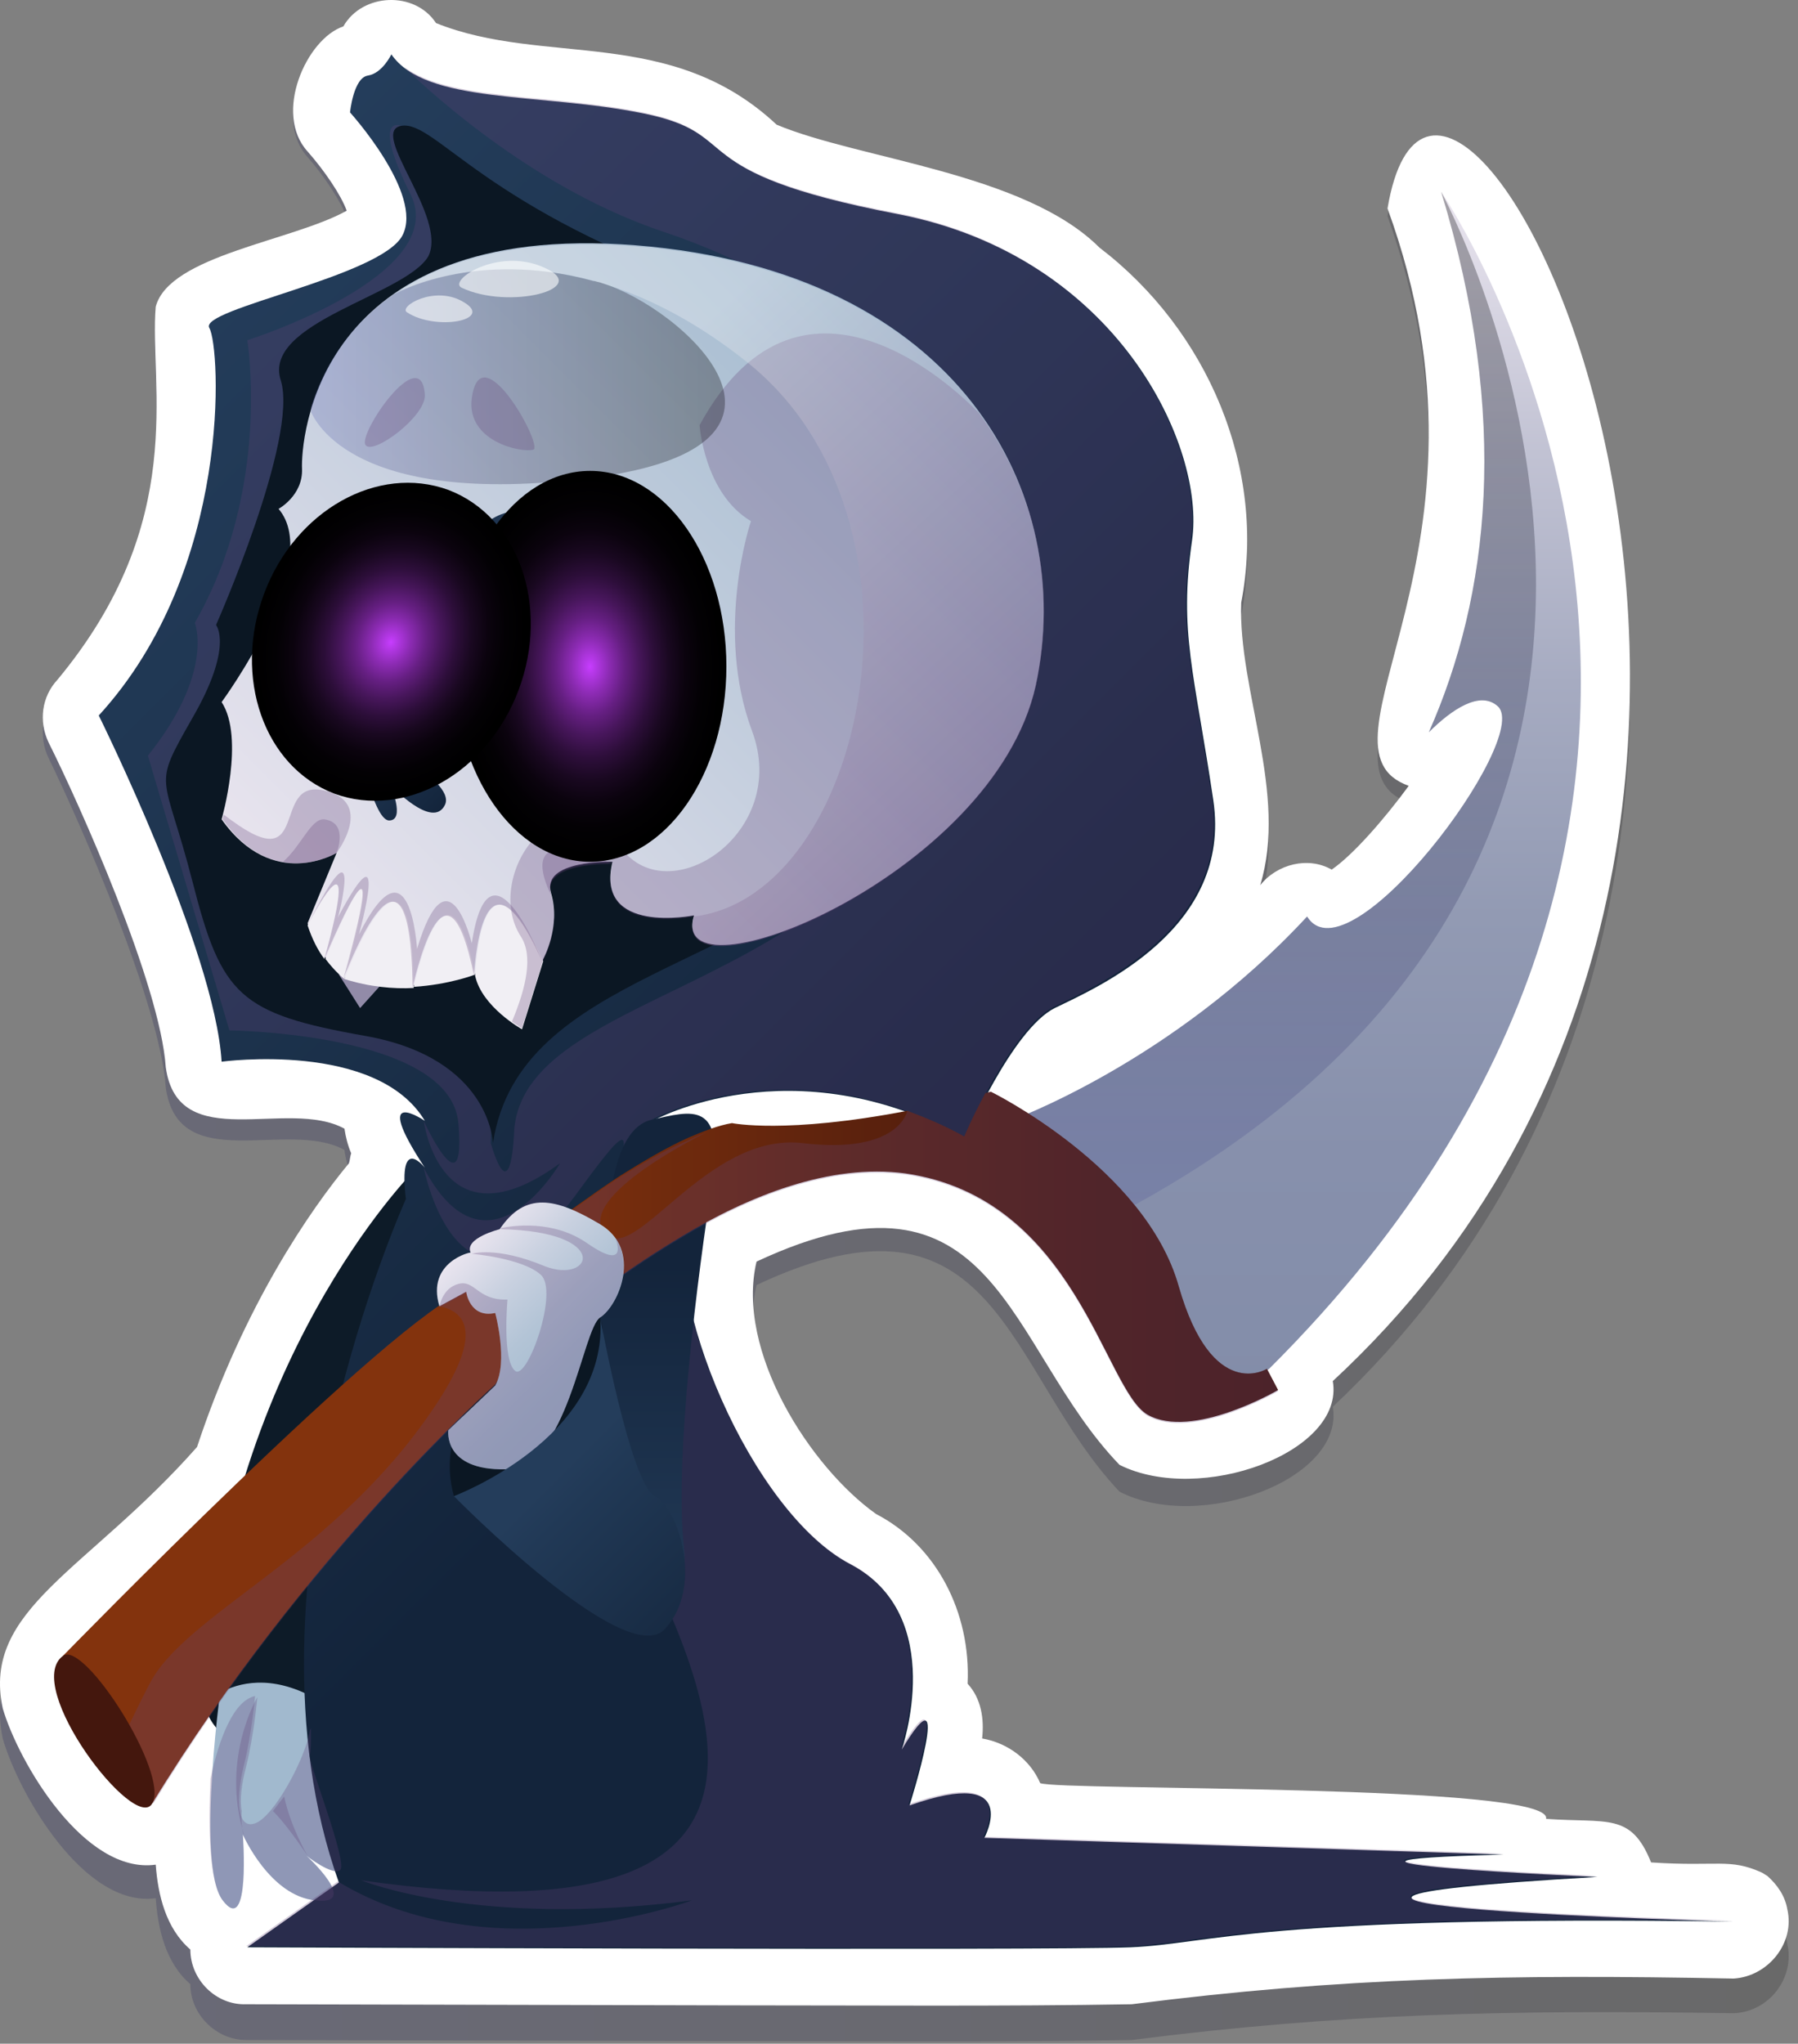 <svg width="161" height="183" viewBox="0 0 161 183" fill="none" xmlns="http://www.w3.org/2000/svg">
<rect x="0" y="0" width="161" height="183" fill="#808080" stroke="none"/>
<path opacity="0.18" d="M160.044 174.067C159.844 172.867 159.144 171.767 158.244 171.067C158.044 170.967 157.944 170.867 157.744 170.667C154.844 169.367 153.844 170.167 147.844 169.667C146.044 165.167 143.944 166.067 138.444 165.667C139.144 162.367 94.744 163.067 93.144 162.467C92.244 160.267 90.244 158.767 87.944 158.367C88.144 156.567 87.844 154.767 86.644 153.367C86.944 146.867 83.844 140.767 78.444 137.967C72.544 133.767 65.844 123.067 67.744 115.067C89.344 104.867 90.044 122.767 100.244 133.567C107.444 137.267 120.444 132.467 119.344 125.967C173.244 75.166 129.444 -12.034 124.244 19.366C135.444 50.566 116.644 68.466 126.144 71.867C123.944 74.966 121.144 78.166 119.244 79.466C117.144 78.266 114.344 78.966 112.844 80.867C115.344 72.567 110.844 63.166 111.144 55.166C113.444 42.967 108.144 30.366 98.444 22.866C91.744 16.067 76.944 14.867 69.544 11.666C60.044 2.667 48.744 6.367 39.044 2.467C37.144 -0.433 32.444 -0.333 30.744 2.767C27.444 3.867 24.444 10.666 27.544 14.066C29.044 15.767 30.544 18.067 31.044 19.466C26.244 22.166 15.144 23.567 13.944 28.267C13.344 35.467 16.944 47.666 5.144 62.166C3.744 63.666 3.444 65.966 4.344 67.867C7.144 73.567 14.344 89.966 14.844 97.367C15.944 105.367 25.744 100.167 30.844 102.967C30.944 103.767 31.144 104.467 31.444 105.167C31.344 105.467 31.344 105.767 31.244 106.067C27.844 110.267 21.844 118.967 17.644 131.867C7.844 143.067 -1.656 146.567 0.244 155.667C1.644 160.567 7.544 170.867 13.944 169.967C14.144 172.767 14.844 175.767 17.044 177.667C17.044 180.367 19.344 182.667 22.044 182.667L65.944 182.767C77.744 182.767 89.844 182.867 101.344 182.667C120.144 180.267 134.944 179.967 155.244 180.267C158.344 180.167 160.744 177.167 160.044 174.067Z" fill="url(#paint0_linear_3_338)"/>
<path d="M160.044 170.966C159.844 169.766 159.144 168.766 158.244 167.966C158.044 167.866 157.944 167.766 157.744 167.666C154.844 166.366 153.844 167.166 147.844 166.766C146.044 162.266 143.944 163.266 138.444 162.866C139.144 159.666 94.744 160.366 93.144 159.666C92.244 157.566 90.244 156.066 87.944 155.666C88.144 153.866 87.844 152.066 86.644 150.766C86.944 144.366 83.844 138.366 78.444 135.566C72.544 131.366 65.844 120.966 67.744 112.966C89.344 102.866 90.044 120.566 100.244 131.166C107.444 134.766 120.444 130.066 119.344 123.666C173.244 73.666 129.444 -12.233 124.244 18.666C135.444 49.367 116.644 66.966 126.144 70.367C123.944 73.367 121.144 76.567 119.244 77.867C117.144 76.666 114.344 77.367 112.844 79.266C115.344 71.067 110.844 61.767 111.144 53.967C113.444 41.967 108.144 29.567 98.444 22.166C91.744 15.466 76.944 14.267 69.544 11.166C60.044 2.266 48.744 5.966 39.044 2.066C37.144 -0.834 32.444 -0.634 30.744 2.366C27.444 3.466 24.444 10.166 27.544 13.566C29.044 15.267 30.544 17.466 31.044 18.866C26.244 21.567 15.144 22.866 13.944 27.466C13.344 34.566 16.944 46.666 5.144 60.867C3.744 62.367 3.444 64.567 4.344 66.466C7.144 72.067 14.344 88.166 14.844 95.567C15.944 103.466 25.744 98.266 30.844 101.066C30.944 101.766 31.144 102.566 31.444 103.266C31.344 103.566 31.344 103.866 31.244 104.166C27.844 108.266 21.844 116.866 17.644 129.566C7.844 140.666 -1.656 144.066 0.244 152.966C1.644 157.766 7.544 167.866 13.944 166.966C14.144 169.666 14.844 172.666 17.044 174.566C17.044 177.266 19.344 179.566 22.044 179.466L65.944 179.566C77.744 179.566 89.844 179.666 101.344 179.466C120.144 177.066 134.944 176.766 155.244 177.166C158.344 176.966 160.744 173.966 160.044 170.966Z" fill="white"/>
<path opacity="0.36" d="M29.644 173.266C29.044 173.066 27.444 172.666 27.444 172.666C27.444 172.666 28.844 172.866 29.844 172.966C29.944 173.066 30.044 173.066 30.144 173.166L29.644 173.266ZM88.244 158.566C87.644 158.766 87.144 158.966 86.844 159.166C87.144 158.966 87.644 158.766 88.244 158.566ZM58.244 158.966C58.244 158.966 68.744 157.766 82.344 158.866C81.944 158.866 81.544 158.766 81.144 158.766C70.244 159.166 65.444 158.966 65.444 158.966C64.844 158.966 64.244 159.066 63.644 159.066C62.944 158.766 60.744 158.866 58.244 158.966Z" fill="#838BC5"/>
<path d="M18.344 152.566C18.344 152.566 18.744 157.966 29.144 157.566C39.644 157.166 28.544 147.966 27.744 148.166C26.944 148.366 18.344 152.566 18.344 152.566Z" fill="#0B1723"/>
<path d="M19.944 149.766C19.944 149.766 17.444 166.866 19.944 170.166C22.444 173.466 21.744 164.266 21.744 164.266C21.744 164.266 24.144 169.766 28.244 170.166C32.344 170.666 27.444 166.166 27.444 166.166C27.444 166.166 29.744 167.966 30.444 167.466C31.244 166.966 27.544 157.666 27.744 157.166C27.944 156.666 27.744 149.266 27.744 149.266L19.944 149.766Z" fill="#A1B9CE"/>
<path d="M37.044 104.866C37.044 104.866 19.844 122.166 18.344 152.566C18.344 152.566 24.344 146.166 33.944 156.866C43.544 167.666 37.044 104.866 37.044 104.866Z" fill="#0D1B28"/>
<path d="M129.044 17.166C135.244 37.467 133.344 53.367 127.944 65.567C129.944 63.566 132.544 61.767 134.144 63.267C137.144 66.166 120.744 88.067 117.044 82.067C104.944 95.166 90.444 100.367 90.444 100.367L102.444 118.266L109.944 124.967L113.644 122.566C165.644 70.766 129.044 17.166 129.044 17.166Z" fill="url(#paint1_linear_3_338)"/>
<path opacity="0.3" d="M129.044 17.166C135.244 37.467 133.344 53.367 127.944 65.567C129.944 63.566 132.544 61.767 134.144 63.267C137.144 66.166 120.744 88.067 117.044 82.067C104.944 95.166 90.444 100.367 90.444 100.367L97.044 110.266C98.144 109.766 99.344 109.167 100.544 108.467C161.144 76.067 129.044 17.166 129.044 17.166Z" fill="url(#paint2_linear_3_338)"/>
<path d="M35.044 4.866C35.044 4.866 34.244 6.566 32.944 6.766C31.644 6.966 31.344 10.066 31.344 10.066C31.344 10.066 37.944 17.366 36.044 21.067C34.144 24.767 17.744 27.666 18.744 29.366C19.744 31.067 20.844 50.967 8.844 64.067C8.844 64.067 19.244 85.067 19.844 95.067C19.844 95.067 33.744 93.166 38.044 100.366C38.044 100.366 33.044 96.966 38.044 104.566C38.044 104.566 35.644 101.466 36.344 107.366C36.344 107.366 20.744 141.766 30.344 168.566L22.144 174.366C22.144 174.366 93.944 174.666 101.244 174.366C108.544 174.066 112.544 171.466 155.244 172.066C155.244 172.066 99.444 170.566 143.044 168.066C143.044 168.066 110.744 166.666 134.644 166.066L88.144 164.566C88.144 164.566 91.644 158.066 81.444 161.666C81.444 161.666 85.544 148.666 80.744 156.666C80.744 156.666 84.944 144.666 76.144 140.066C67.344 135.466 59.144 116.266 61.444 107.666C63.644 99.067 58.444 100.366 58.444 100.366C58.444 100.366 70.944 93.367 86.444 101.966C86.444 101.966 90.644 92.166 94.444 90.266C98.344 88.367 110.344 83.166 108.644 71.666C106.944 60.166 105.544 56.666 106.744 48.367C107.944 40.066 100.144 22.966 80.344 19.166C60.544 15.367 66.944 12.066 57.644 10.166C48.344 8.266 38.144 9.366 35.044 4.866Z" fill="url(#paint3_linear_3_338)"/>
<path opacity="0.28" d="M101.144 174.266C108.444 173.966 112.444 171.366 155.144 171.966C155.144 171.966 99.344 170.466 142.944 167.966C142.944 167.966 110.644 166.566 134.544 165.966L88.044 164.466C88.044 164.466 91.544 157.966 81.344 161.566C81.344 161.566 85.444 148.566 80.644 156.566C80.644 156.566 84.844 144.566 76.044 139.966C67.344 135.366 59.044 116.166 61.344 107.566C63.544 98.966 58.344 100.266 58.344 100.266C58.344 100.266 70.844 93.266 86.344 101.866C86.344 101.866 90.544 92.066 94.344 90.166C98.144 88.266 110.244 83.066 108.544 71.566C106.844 60.066 105.444 56.566 106.644 48.266C107.844 40.066 100.044 22.866 80.244 19.066C60.444 15.266 66.844 11.966 57.544 10.066C49.244 8.366 40.244 9.066 36.144 5.966C39.244 8.966 48.344 17.066 59.444 20.766C73.244 25.366 92.044 37.366 85.744 63.266C79.444 89.166 47.144 87.766 46.044 101.166C46.044 101.166 45.844 108.666 43.944 102.366L44.044 97.066L43.344 24.066L35.944 11.266C35.944 11.266 33.144 10.066 36.744 17.366C40.444 24.666 22.144 30.466 22.144 30.466C22.144 30.466 24.344 43.766 17.444 55.766C17.444 55.766 19.244 60.166 13.244 67.666L20.544 92.266C20.544 92.266 40.344 92.466 41.044 100.566C41.744 108.666 37.944 100.366 37.944 100.366C37.944 100.366 39.444 111.966 50.144 104.166C50.144 104.166 43.644 115.366 37.944 104.566C37.944 104.566 41.244 121.366 51.944 106.466C62.744 91.666 46.944 117.666 54.744 133.466C62.544 149.266 77.144 174.766 32.344 168.366C32.344 168.366 42.744 172.666 61.944 170.166C61.944 170.166 44.044 176.866 30.244 168.466L22.044 174.266C22.044 174.266 93.844 174.566 101.144 174.266Z" fill="#634277"/>
<path d="M35.944 11.266C39.044 10.766 43.244 18.766 64.644 26.066C86.044 33.366 89.344 61.166 78.844 74.066C68.344 86.966 46.444 86.966 44.144 102.366C44.144 102.366 43.944 94.766 32.744 92.766C21.444 90.766 19.844 89.166 17.244 78.966C14.644 68.866 13.544 70.766 17.244 64.266C20.944 57.866 19.344 55.966 19.344 55.966C19.344 55.966 26.744 39.266 25.144 34.066C23.444 28.866 36.244 26.466 38.344 22.966C40.144 19.466 32.944 11.766 35.944 11.266Z" fill="#0B1723"/>
<path d="M30.344 87.266L32.244 90.266L34.944 87.266H30.344Z" fill="#928BA8"/>
<path d="M30.144 76.366C30.144 76.366 24.444 79.866 19.844 73.366C19.844 73.366 21.944 66.066 19.844 62.866C19.844 62.866 29.044 50.366 24.944 45.566C24.944 45.566 27.144 44.366 27.044 41.966C26.944 39.666 28.044 19.666 56.944 21.966C85.844 24.266 96.444 44.166 92.744 61.366C88.944 78.566 59.644 90.066 62.144 81.966C62.144 81.966 53.244 83.766 54.844 77.166C54.844 77.166 48.444 76.966 49.344 79.966C50.244 82.966 48.644 85.866 48.644 85.866L46.744 91.966C46.744 91.966 43.144 90.066 42.544 87.166C42.544 87.166 36.844 89.366 30.844 87.466C30.844 87.466 28.544 85.866 27.544 82.666L30.144 76.366Z" fill="url(#paint4_linear_3_338)"/>
<path d="M51.444 69.766C46.544 69.566 42.544 65.666 41.844 60.766C41.144 55.866 40.744 49.066 43.644 46.766C48.344 42.866 61.344 50.066 61.844 58.466C62.144 64.466 57.944 70.066 51.444 69.766Z" fill="url(#paint5_linear_3_338)"/>
<path d="M27.544 82.867C27.944 84.067 28.444 85.067 29.044 85.867C32.644 72.867 27.544 82.867 27.544 82.867Z" fill="#F1EFF4"/>
<path d="M30.844 87.666C33.044 88.367 35.244 88.567 37.044 88.466C36.844 71.567 30.844 87.666 30.844 87.666Z" fill="#F1EFF4"/>
<path d="M37.044 88.366C40.244 88.166 42.544 87.266 42.544 87.266C39.944 74.666 37.044 88.366 37.044 88.366Z" fill="#F1EFF4"/>
<path d="M29.144 85.866C30.044 87.066 30.844 87.666 30.844 87.666C35.444 70.666 29.144 85.766 29.144 85.866Z" fill="#F1EFF4"/>
<path d="M42.544 87.366C43.144 90.166 46.744 92.166 46.744 92.166L48.644 86.066C43.044 73.966 42.544 87.366 42.544 87.366Z" fill="#F1EFF4"/>
<path d="M37.644 58.967C38.544 55.367 36.744 46.367 32.344 45.566C27.944 44.767 22.944 63.166 25.744 65.766C28.544 68.266 31.344 67.966 31.344 67.966L30.744 65.966C30.444 64.966 31.144 63.967 32.244 63.967C34.044 64.067 36.544 63.267 37.644 58.967Z" fill="url(#paint6_linear_3_338)"/>
<path d="M31.844 65.466C31.844 65.466 40.944 69.766 39.844 72.066C38.744 74.366 34.944 70.266 34.944 70.266C34.944 70.266 36.344 73.466 34.844 73.466C33.344 73.466 31.844 65.466 31.844 65.466Z" fill="url(#paint7_linear_3_338)"/>
<path d="M52.844 53.666C55.744 53.166 57.044 64.666 53.344 64.867C49.744 64.966 48.644 54.367 52.844 53.666Z" fill="white"/>
<path d="M36.244 54.166C34.344 53.767 30.344 60.467 32.944 61.666C35.544 62.767 38.544 54.666 36.244 54.166Z" fill="white"/>
<path opacity="0.28" d="M62.644 38.066C62.644 38.066 63.044 44.166 67.244 46.666C67.244 46.666 63.944 56.367 67.344 65.466C70.744 74.567 59.944 81.666 55.644 75.966C50.144 68.666 43.144 78.466 46.644 83.867C47.744 85.567 47.144 88.367 45.844 91.466C46.344 91.867 46.744 92.067 46.744 92.067L48.644 85.966C48.644 85.966 50.244 83.166 49.344 80.067C48.444 77.067 54.844 77.266 54.844 77.266C53.244 83.867 62.144 82.067 62.144 82.067C59.644 90.166 88.944 78.567 92.744 61.467C94.544 53.166 93.044 44.267 87.644 36.967C86.544 35.867 72.044 20.866 62.644 38.066Z" fill="#634277"/>
<path opacity="0.28" d="M30.144 76.366C30.144 76.366 33.644 71.766 28.944 70.766C24.244 69.766 27.844 78.666 20.744 73.466C20.444 73.266 20.244 73.066 20.044 72.966C19.944 73.166 19.944 73.366 19.944 73.366C24.444 79.866 30.144 76.366 30.144 76.366Z" fill="#634277"/>
<path opacity="0.28" d="M27.544 82.867C27.544 82.867 32.644 72.867 29.044 85.867C29.044 85.867 35.444 70.666 30.744 87.666C30.744 87.666 36.744 71.567 36.944 88.466C36.944 88.466 39.844 74.666 42.444 87.367C42.444 87.367 43.044 73.966 48.544 86.067C48.544 86.067 43.844 73.966 42.244 84.466C42.244 84.466 40.144 75.666 37.344 84.966C37.344 84.966 36.744 74.567 32.144 83.666C32.144 83.666 35.044 73.166 30.244 82.166C30.344 82.067 32.644 72.666 27.544 82.867Z" fill="#634277"/>
<path opacity="0.28" d="M30.144 76.366C30.144 76.366 31.244 73.666 29.044 73.366C27.844 73.266 27.044 75.666 25.344 77.166C28.044 77.666 30.144 76.366 30.144 76.366Z" fill="#634277"/>
<path opacity="0.28" d="M49.344 80.166C48.444 77.166 54.844 77.366 54.844 77.366C54.844 77.366 45.944 72.966 49.344 80.166Z" fill="#634277"/>
<path opacity="0.28" d="M66.944 32.466C84.544 46.566 77.644 80.166 62.144 82.066C59.644 90.166 88.944 78.566 92.744 61.466C96.544 44.266 85.844 24.366 56.944 22.066C46.544 21.266 39.744 23.266 35.344 26.366C35.444 26.266 49.444 18.466 66.944 32.466Z" fill="url(#paint8_linear_3_338)"/>
<path opacity="0.3" d="M53.144 42.767C75.144 39.867 60.844 27.466 53.944 25.366C53.744 25.267 53.544 25.267 53.244 25.166C53.244 25.166 53.244 25.166 53.144 25.166C42.544 22.267 35.344 26.267 35.244 26.366C30.944 29.366 28.844 33.267 27.844 36.467V36.867C27.944 36.967 30.844 45.666 53.144 42.767Z" fill="url(#paint9_linear_3_338)"/>
<path opacity="0.28" d="M42.244 35.666C41.744 39.566 46.744 40.566 47.744 40.266C48.744 40.066 43.044 29.666 42.244 35.666Z" fill="#634277"/>
<path opacity="0.28" d="M38.044 35.367C38.144 37.267 33.444 40.767 32.744 39.867C31.944 38.967 37.744 30.466 38.044 35.367Z" fill="#634277"/>
<path d="M52.844 77.166C59.582 77.166 65.044 69.332 65.044 59.666C65.044 50.002 59.582 42.166 52.844 42.166C46.106 42.166 40.644 50.002 40.644 59.666C40.644 69.332 46.106 77.166 52.844 77.166Z" fill="url(#paint10_radial_3_338)"/>
<path d="M46.444 61.766C43.644 69.266 36.244 73.366 29.944 71.066C23.644 68.666 20.844 60.666 23.644 53.166C26.444 45.666 33.844 41.566 40.144 43.866C46.444 46.266 49.244 54.266 46.444 61.766Z" fill="url(#paint11_radial_3_338)"/>
<path d="M54.544 108.666C54.544 108.666 54.744 101.066 58.344 100.266C61.944 99.466 64.944 98.466 63.744 106.066C62.544 113.666 60.344 130.566 61.244 138.566C62.044 146.566 52.944 134.066 52.944 134.066C52.944 134.066 51.944 112.166 54.544 108.666Z" fill="url(#paint12_linear_3_338)"/>
<path d="M53.744 117.966C53.744 117.966 37.644 122.966 40.644 133.966L52.044 137.366C52.044 137.366 55.044 121.966 53.744 117.966Z" fill="#0B1723"/>
<path d="M5.644 148.266C5.644 148.266 35.444 117.666 41.744 115.566C41.744 115.566 42.344 117.266 44.344 117.466C44.344 117.466 46.144 121.266 44.344 123.966C44.344 123.966 27.344 139.066 13.644 161.466L5.644 148.266Z" fill="#83330D"/>
<path d="M113.444 122.566C113.444 122.566 108.544 125.666 105.544 115.166C102.544 104.566 88.744 97.766 88.744 97.766C88.544 97.766 88.444 97.867 88.244 97.867C87.044 100.066 86.344 101.766 86.344 101.766C84.544 100.766 82.844 100.066 81.244 99.466C70.344 101.566 65.544 100.566 65.544 100.566C64.344 100.766 63.044 101.266 61.644 101.866C59.644 102.766 57.444 104.066 55.244 105.466C52.844 107.066 50.544 108.766 48.744 110.066C48.144 110.666 47.544 111.066 46.944 111.466C45.844 112.366 45.144 112.866 45.144 112.866L46.744 121.566C46.744 121.566 49.144 119.166 52.944 116.266C55.144 114.466 57.944 112.566 60.944 110.766C67.044 107.066 74.344 104.166 81.044 105.066C96.344 107.266 98.844 124.366 102.744 126.666C106.744 128.966 114.444 124.466 114.444 124.466L113.444 122.566Z" fill="url(#paint13_linear_3_338)"/>
<path opacity="0.28" d="M44.344 124.066C46.144 121.366 44.344 117.566 44.344 117.566C42.344 117.366 41.744 115.666 41.744 115.666C41.144 115.866 40.344 116.366 39.344 116.966C41.844 117.466 43.244 119.566 38.844 126.066C29.844 139.466 16.544 144.466 13.344 150.866C12.044 153.366 11.244 155.166 10.644 156.366L13.744 161.466C27.344 139.166 44.344 124.066 44.344 124.066Z" fill="#634277"/>
<path opacity="0.28" d="M55.244 105.566C52.844 107.166 50.544 108.866 48.744 110.166C48.144 110.766 47.544 111.166 46.944 111.566C45.844 112.466 45.144 112.966 45.144 112.966L46.744 121.666C46.744 121.666 49.144 119.266 52.944 116.366C55.144 114.566 57.944 112.666 60.944 110.866C67.044 107.166 74.344 104.266 81.044 105.166C96.344 107.366 98.844 124.466 102.744 126.766C106.744 129.066 114.444 124.566 114.444 124.566L113.444 122.566C113.444 122.566 108.544 125.666 105.544 115.166C102.544 104.566 88.744 97.766 88.744 97.766C88.544 97.766 88.444 97.867 88.244 97.867C87.044 100.066 86.344 101.766 86.344 101.766C84.544 100.766 82.844 100.066 81.244 99.466C81.244 99.466 80.544 103.366 71.944 102.366C63.244 101.266 56.744 113.566 54.144 110.366C51.544 107.166 63.044 101.466 63.344 101.366C62.844 101.566 62.244 101.766 61.744 102.066C59.544 102.966 57.344 104.266 55.244 105.566Z" fill="#634277"/>
<path d="M5.644 148.266C7.544 146.866 15.144 158.766 13.644 161.466C12.144 164.266 1.944 150.966 5.644 148.266Z" fill="#44170D"/>
<path d="M39.344 116.966L41.744 115.666C41.744 115.666 42.044 118.066 44.344 117.566C44.344 117.566 45.544 121.966 44.344 124.066L40.144 128.066C40.144 128.066 39.644 131.666 45.244 131.566C50.844 131.466 52.144 118.966 53.744 117.966C55.344 116.966 57.644 111.866 53.644 109.566C49.744 107.266 47.044 106.666 44.744 110.066C44.744 110.066 41.544 110.866 42.144 112.166C42.244 112.066 38.144 112.966 39.344 116.966Z" fill="url(#paint14_linear_3_338)"/>
<path opacity="0.28" d="M44.344 117.566C44.344 117.566 45.544 121.966 44.344 124.066L40.144 128.066C40.144 128.066 39.644 131.666 45.244 131.566C50.844 131.466 52.144 118.966 53.744 117.966C55.044 117.166 56.844 113.466 55.144 110.966C55.244 111.266 56.144 113.766 52.644 111.366C49.544 109.166 45.844 109.766 44.844 109.966C44.844 109.966 44.844 109.966 44.844 110.066C54.844 110.266 53.044 115.066 48.744 113.366C44.444 111.566 42.244 112.266 42.244 112.266C42.244 112.266 46.844 112.666 48.444 114.166C50.044 115.666 47.244 123.566 46.144 122.766C44.944 121.866 45.444 116.366 45.444 116.366C42.744 116.466 42.544 114.566 41.044 114.966C39.544 115.366 39.344 117.066 39.344 117.066L41.744 115.766C41.744 115.566 41.944 118.066 44.344 117.566Z" fill="#634277"/>
<path opacity="0.28" d="M19.944 170.166C22.444 173.466 21.744 164.266 21.744 164.266C21.744 164.266 24.144 169.766 28.244 170.166C32.344 170.666 27.444 166.166 27.444 166.166C27.444 166.166 29.744 167.966 30.444 167.466C31.244 166.966 27.544 157.666 27.744 157.166C27.844 156.966 27.844 155.966 27.844 154.766C27.844 154.766 27.744 154.866 27.744 154.966C27.344 157.466 24.544 162.666 22.844 163.266C21.144 163.866 21.144 160.866 21.844 158.066C22.544 155.266 22.844 151.866 22.844 151.866C20.944 152.266 19.644 155.566 18.844 159.266C18.644 163.866 18.744 168.666 19.944 170.166Z" fill="#634277"/>
<path opacity="0.28" d="M21.644 162.166C21.444 161.166 21.644 159.666 22.044 158.166C22.744 155.366 23.044 151.966 23.044 151.966C23.044 151.966 19.744 157.466 21.844 164.266C21.744 164.266 21.544 163.166 21.644 162.166Z" fill="#634277"/>
<path opacity="0.28" d="M24.444 162.166C25.244 162.966 26.244 164.266 27.544 166.166C27.544 166.166 26.044 163.666 25.444 160.866C25.044 161.366 24.744 161.766 24.444 162.166Z" fill="#634277"/>
<path opacity="0.6" d="M41.344 25.766C40.044 25.166 44.544 22.066 48.744 23.966C53.044 25.866 45.544 27.766 41.344 25.766Z" fill="#FDFFFF"/>
<path opacity="0.6" d="M36.444 27.966C35.644 27.466 38.944 25.466 41.544 27.067C44.244 28.666 39.044 29.666 36.444 27.966Z" fill="#FDFFFF"/>
<path d="M40.644 133.966C40.644 133.966 54.544 128.766 53.744 117.966C53.744 117.966 56.444 132.866 58.644 133.966C60.744 135.066 63.044 142.066 59.544 145.866C56.044 149.666 40.644 133.966 40.644 133.966Z" fill="url(#paint15_linear_3_338)"/>
<defs>
<linearGradient id="paint0_linear_3_338" x1="-0.042" y1="91.529" x2="160.178" y2="91.529" gradientUnits="userSpaceOnUse">
<stop stop-color="#00004F"/>
<stop offset="1"/>
</linearGradient>
<linearGradient id="paint1_linear_3_338" x1="115.877" y1="125.041" x2="115.877" y2="17.211" gradientUnits="userSpaceOnUse">
<stop stop-color="#838DA9"/>
<stop offset="0.203" stop-color="#8790AC"/>
<stop offset="0.399" stop-color="#929AB3"/>
<stop offset="0.592" stop-color="#A6ABC1"/>
<stop offset="0.783" stop-color="#C1C2D3"/>
<stop offset="0.971" stop-color="#E4E0EB"/>
<stop offset="1" stop-color="#EAE5EF"/>
</linearGradient>
<linearGradient id="paint2_linear_3_338" x1="113.887" y1="125.041" x2="113.887" y2="17.21" gradientUnits="userSpaceOnUse">
<stop stop-color="#6A72BB"/>
<stop offset="0.336" stop-color="#464B7B"/>
<stop offset="1"/>
</linearGradient>
<linearGradient id="paint3_linear_3_338" x1="-0.955" y1="40.35" x2="142.919" y2="184.224" gradientUnits="userSpaceOnUse">
<stop stop-color="#243D5B"/>
<stop offset="0.261" stop-color="#1C324C"/>
<stop offset="0.5" stop-color="#13243B"/>
</linearGradient>
<linearGradient id="paint4_linear_3_338" x1="80.662" y1="29.475" x2="26.602" y2="83.535" gradientUnits="userSpaceOnUse">
<stop stop-color="#A1B9CE"/>
<stop offset="0.143" stop-color="#ACC0D3"/>
<stop offset="1" stop-color="#EAE5EF"/>
</linearGradient>
<linearGradient id="paint5_linear_3_338" x1="57.578" y1="50.432" x2="43.054" y2="64.957" gradientUnits="userSpaceOnUse">
<stop stop-color="#243D5B"/>
<stop offset="0.834" stop-color="#162941"/>
<stop offset="1" stop-color="#13243B"/>
</linearGradient>
<linearGradient id="paint6_linear_3_338" x1="25.332" y1="51.517" x2="36.593" y2="62.778" gradientUnits="userSpaceOnUse">
<stop stop-color="#243D5B"/>
<stop offset="1" stop-color="#13243B"/>
</linearGradient>
<linearGradient id="paint7_linear_3_338" x1="31.196" y1="66.116" x2="38.574" y2="73.494" gradientUnits="userSpaceOnUse">
<stop stop-color="#243D5B"/>
<stop offset="1" stop-color="#13243B"/>
</linearGradient>
<linearGradient id="paint8_linear_3_338" x1="53.405" y1="37.006" x2="92.854" y2="79.671" gradientUnits="userSpaceOnUse">
<stop stop-color="white"/>
<stop offset="0.553" stop-color="#9984A6"/>
<stop offset="0.841" stop-color="#634277"/>
</linearGradient>
<linearGradient id="paint9_linear_3_338" x1="26.854" y1="33.76" x2="64.185" y2="33.76" gradientUnits="userSpaceOnUse">
<stop stop-color="#6A72BB"/>
<stop offset="0.336" stop-color="#464B7B"/>
<stop offset="1"/>
</linearGradient>
<radialGradient id="paint10_radial_3_338" cx="0" cy="0" r="1" gradientUnits="userSpaceOnUse" gradientTransform="translate(52.83 59.684) scale(12.186 17.519)">
<stop stop-color="#C73DFF"/>
<stop offset="0.038" stop-color="#B638E9"/>
<stop offset="0.142" stop-color="#8C2BB3"/>
<stop offset="0.249" stop-color="#661F83"/>
<stop offset="0.359" stop-color="#47165B"/>
<stop offset="0.47" stop-color="#2D0E3A"/>
<stop offset="0.584" stop-color="#190820"/>
<stop offset="0.701" stop-color="#0B030E"/>
<stop offset="0.825" stop-color="#030104"/>
<stop offset="0.965"/>
</radialGradient>
<radialGradient id="paint11_radial_3_338" cx="0" cy="0" r="1" gradientUnits="userSpaceOnUse" gradientTransform="translate(35.002 57.508) rotate(20.605) scale(12.186 14.494)">
<stop stop-color="#C73DFF"/>
<stop offset="0.038" stop-color="#B638E9"/>
<stop offset="0.142" stop-color="#8C2BB3"/>
<stop offset="0.249" stop-color="#661F83"/>
<stop offset="0.359" stop-color="#47165B"/>
<stop offset="0.47" stop-color="#2D0E3A"/>
<stop offset="0.584" stop-color="#190820"/>
<stop offset="0.701" stop-color="#0B030E"/>
<stop offset="0.825" stop-color="#030104"/>
<stop offset="0.965"/>
</radialGradient>
<linearGradient id="paint12_linear_3_338" x1="58.295" y1="159.678" x2="58.295" y2="98.308" gradientUnits="userSpaceOnUse">
<stop offset="0.192" stop-color="#243D5B"/>
<stop offset="0.758" stop-color="#13243B"/>
</linearGradient>
<linearGradient id="paint13_linear_3_338" x1="45.157" y1="112.675" x2="114.436" y2="112.675" gradientUnits="userSpaceOnUse">
<stop stop-color="#83330D"/>
<stop offset="0.148" stop-color="#752D0D"/>
<stop offset="0.479" stop-color="#5A210D"/>
<stop offset="0.773" stop-color="#4A1A0D"/>
<stop offset="1" stop-color="#44170D"/>
</linearGradient>
<linearGradient id="paint14_linear_3_338" x1="40.46" y1="112.907" x2="52.934" y2="125.381" gradientUnits="userSpaceOnUse">
<stop stop-color="#EAE5EF"/>
<stop offset="0.019" stop-color="#E7E3EE"/>
<stop offset="0.28" stop-color="#C9D1E0"/>
<stop offset="0.535" stop-color="#B3C4D6"/>
<stop offset="0.779" stop-color="#A6BCD0"/>
<stop offset="1" stop-color="#A1B9CE"/>
</linearGradient>
<linearGradient id="paint15_linear_3_338" x1="46.466" y1="125.204" x2="76.103" y2="154.842" gradientUnits="userSpaceOnUse">
<stop offset="0.172" stop-color="#243D5B"/>
<stop offset="0.25" stop-color="#213956"/>
<stop offset="0.601" stop-color="#172A42"/>
<stop offset="0.842" stop-color="#13243B"/>
</linearGradient>
</defs>
</svg>
